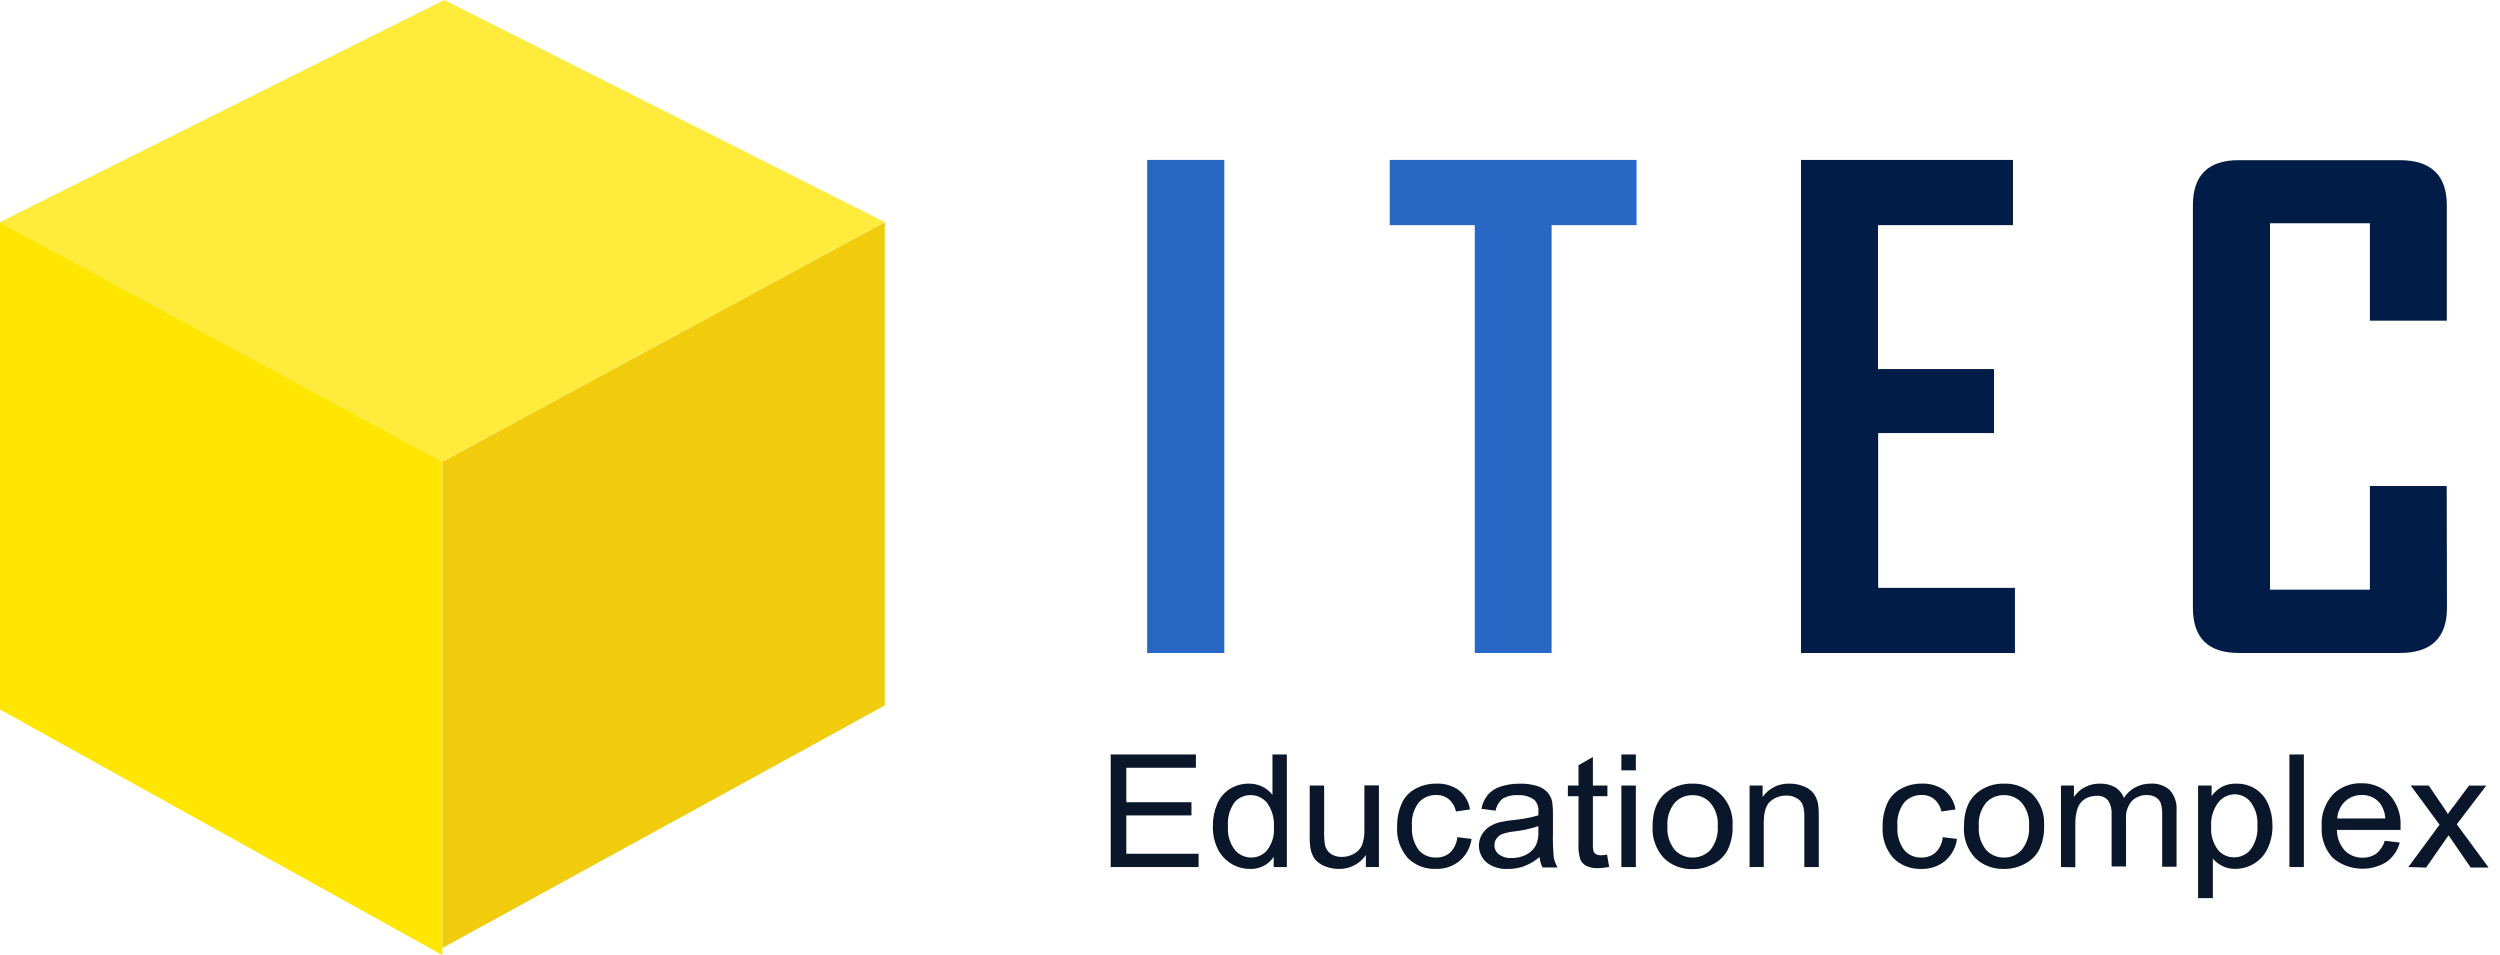 <svg width="89" height="34" viewBox="0 0 89 34" fill="none" xmlns="http://www.w3.org/2000/svg">
<path d="M39.541 30.867V26.859H42.574V27.332H40.097V28.559H42.416V29.029H40.097V30.394H42.67V30.867H39.541Z" fill="#0A172B"/>
<path d="M45.343 30.867V30.502C45.255 30.64 45.13 30.753 44.981 30.829C44.831 30.904 44.664 30.941 44.495 30.934C44.256 30.934 44.023 30.867 43.824 30.741C43.614 30.61 43.447 30.426 43.344 30.208C43.228 29.959 43.171 29.689 43.178 29.418C43.173 29.148 43.224 28.88 43.329 28.63C43.418 28.408 43.577 28.218 43.783 28.085C43.985 27.961 44.221 27.895 44.461 27.897C44.624 27.895 44.785 27.93 44.931 28C45.077 28.069 45.203 28.171 45.3 28.297V26.859H45.812V30.867H45.343ZM43.716 29.418C43.691 29.714 43.776 30.009 43.956 30.251C44.025 30.337 44.113 30.406 44.214 30.454C44.315 30.502 44.425 30.528 44.538 30.529C44.648 30.53 44.757 30.506 44.856 30.461C44.955 30.415 45.042 30.348 45.11 30.265C45.288 30.032 45.373 29.747 45.35 29.459C45.375 29.15 45.291 28.841 45.11 28.584C45.04 28.497 44.95 28.426 44.847 28.378C44.744 28.33 44.631 28.305 44.516 28.306C44.406 28.305 44.296 28.329 44.197 28.375C44.097 28.421 44.01 28.489 43.942 28.572C43.77 28.822 43.691 29.12 43.716 29.418Z" fill="#0A172B"/>
<path d="M48.625 30.867V30.44C48.523 30.594 48.38 30.72 48.212 30.807C48.044 30.893 47.855 30.937 47.664 30.934C47.49 30.934 47.318 30.901 47.159 30.835C47.024 30.782 46.905 30.698 46.813 30.589C46.734 30.479 46.681 30.353 46.657 30.222C46.631 30.07 46.621 29.916 46.626 29.762V27.964H47.14V29.572C47.133 29.745 47.144 29.919 47.171 30.091C47.198 30.214 47.272 30.323 47.378 30.398C47.492 30.473 47.629 30.511 47.767 30.506C47.92 30.507 48.07 30.468 48.202 30.394C48.331 30.325 48.431 30.216 48.488 30.086C48.552 29.903 48.581 29.71 48.572 29.516V27.961H49.089V30.865L48.625 30.867Z" fill="#0A172B"/>
<path d="M51.88 29.803L52.387 29.865C52.349 30.168 52.197 30.447 51.959 30.651C51.726 30.841 51.427 30.942 51.12 30.933C50.934 30.94 50.747 30.909 50.574 30.843C50.401 30.776 50.245 30.674 50.116 30.545C49.845 30.232 49.71 29.832 49.738 29.427C49.732 29.144 49.788 28.863 49.902 28.602C50 28.378 50.174 28.193 50.397 28.076C50.617 27.958 50.865 27.896 51.118 27.897C51.407 27.881 51.694 27.962 51.928 28.127C52.149 28.299 52.293 28.545 52.331 28.816L51.831 28.889C51.799 28.72 51.71 28.566 51.577 28.451C51.455 28.351 51.299 28.298 51.139 28.301C51.02 28.298 50.901 28.32 50.791 28.366C50.682 28.413 50.585 28.483 50.507 28.57C50.324 28.814 50.239 29.113 50.267 29.413C50.242 29.714 50.327 30.015 50.507 30.263C50.581 30.349 50.675 30.418 50.781 30.464C50.888 30.51 51.004 30.532 51.12 30.529C51.307 30.535 51.489 30.47 51.627 30.35C51.775 30.201 51.864 30.008 51.88 29.803Z" fill="#0A172B"/>
<path d="M54.809 30.509C54.647 30.648 54.46 30.759 54.257 30.837C54.076 30.903 53.883 30.935 53.69 30.934C53.412 30.952 53.138 30.87 52.921 30.704C52.827 30.62 52.755 30.518 52.708 30.404C52.661 30.29 52.642 30.167 52.652 30.045C52.661 29.923 52.699 29.805 52.763 29.699C52.826 29.592 52.914 29.501 53.019 29.431C53.133 29.359 53.258 29.305 53.389 29.271C53.54 29.236 53.694 29.211 53.848 29.197C54.159 29.169 54.467 29.112 54.766 29.027C54.766 28.958 54.766 28.917 54.766 28.899C54.775 28.822 54.766 28.745 54.741 28.672C54.717 28.598 54.676 28.531 54.622 28.474C54.453 28.352 54.244 28.294 54.033 28.308C53.846 28.294 53.658 28.337 53.497 28.43C53.363 28.541 53.273 28.693 53.243 28.86L52.738 28.795C52.771 28.614 52.849 28.444 52.964 28.297C53.083 28.16 53.241 28.058 53.418 28.003C53.64 27.93 53.873 27.896 54.108 27.899C54.323 27.893 54.538 27.923 54.742 27.987C54.88 28.032 55.002 28.111 55.098 28.216C55.179 28.313 55.234 28.427 55.259 28.549C55.281 28.702 55.29 28.855 55.285 29.009V29.663C55.277 29.954 55.288 30.245 55.316 30.534C55.341 30.656 55.385 30.773 55.449 30.881H54.913C54.854 30.764 54.819 30.638 54.809 30.509ZM54.766 29.411C54.494 29.502 54.212 29.564 53.925 29.597C53.772 29.611 53.621 29.644 53.476 29.693C53.393 29.727 53.322 29.784 53.274 29.856C53.226 29.924 53.201 30.004 53.202 30.086C53.2 30.148 53.213 30.21 53.24 30.267C53.267 30.324 53.306 30.374 53.355 30.415C53.487 30.51 53.65 30.556 53.815 30.546C53.999 30.549 54.181 30.506 54.343 30.422C54.491 30.344 54.611 30.224 54.684 30.079C54.748 29.923 54.776 29.755 54.766 29.588V29.411Z" fill="#0A172B"/>
<path d="M57.212 30.426L57.286 30.862C57.159 30.89 57.028 30.905 56.897 30.906C56.751 30.914 56.606 30.886 56.474 30.826C56.377 30.775 56.3 30.694 56.258 30.596C56.203 30.407 56.182 30.211 56.195 30.015V28.345H55.816V27.964H56.195V27.242L56.707 26.948V27.964H57.224V28.345H56.707V30.045C56.702 30.136 56.71 30.227 56.731 30.316C56.751 30.355 56.782 30.387 56.82 30.41C56.875 30.438 56.936 30.45 56.998 30.447C57.07 30.445 57.141 30.438 57.212 30.426Z" fill="#0A172B"/>
<path d="M57.721 27.424V26.859H58.236V27.424H57.721ZM57.721 30.869V27.964H58.236V30.867L57.721 30.869Z" fill="#0A172B"/>
<path d="M58.832 29.415C58.832 28.878 58.989 28.478 59.301 28.221C59.568 28.003 59.911 27.887 60.262 27.897C60.452 27.892 60.641 27.925 60.816 27.994C60.992 28.064 61.15 28.167 61.281 28.299C61.42 28.445 61.526 28.616 61.595 28.801C61.663 28.987 61.692 29.184 61.68 29.381C61.695 29.685 61.634 29.988 61.502 30.265C61.389 30.477 61.211 30.651 60.99 30.761C60.77 30.879 60.522 30.941 60.269 30.941C60.078 30.948 59.887 30.916 59.709 30.849C59.531 30.781 59.37 30.679 59.236 30.548C59.094 30.394 58.985 30.214 58.916 30.02C58.847 29.826 58.818 29.62 58.832 29.415ZM59.361 29.415C59.338 29.714 59.428 30.011 59.616 30.251C59.695 30.339 59.794 30.409 59.904 30.457C60.015 30.506 60.135 30.53 60.256 30.53C60.378 30.53 60.498 30.506 60.608 30.457C60.719 30.409 60.817 30.339 60.897 30.251C61.085 30.006 61.175 29.705 61.151 29.402C61.174 29.108 61.081 28.818 60.892 28.586C60.815 28.497 60.718 28.426 60.608 28.378C60.498 28.33 60.378 28.306 60.257 28.308C60.136 28.306 60.015 28.329 59.904 28.377C59.793 28.425 59.695 28.495 59.616 28.584C59.428 28.822 59.337 29.118 59.359 29.415H59.361Z" fill="#0A172B"/>
<path d="M62.285 30.867V27.964H62.749V28.375C62.852 28.223 62.995 28.099 63.164 28.015C63.332 27.931 63.521 27.891 63.711 27.897C63.883 27.895 64.054 27.928 64.213 27.994C64.35 28.043 64.47 28.128 64.559 28.239C64.639 28.348 64.694 28.472 64.72 28.602C64.744 28.761 64.753 28.922 64.749 29.082V30.867H64.234V29.101C64.243 28.945 64.222 28.79 64.172 28.641C64.13 28.544 64.055 28.462 63.958 28.412C63.85 28.35 63.726 28.319 63.6 28.322C63.391 28.319 63.188 28.39 63.03 28.522C62.872 28.655 62.79 28.908 62.79 29.28V30.865L62.285 30.867Z" fill="#0A172B"/>
<path d="M69.161 29.803L69.668 29.866C69.631 30.168 69.48 30.447 69.243 30.651C69.01 30.841 68.711 30.942 68.404 30.934C68.217 30.941 68.031 30.91 67.858 30.843C67.685 30.776 67.529 30.674 67.4 30.545C67.129 30.232 66.994 29.832 67.022 29.427C67.015 29.144 67.071 28.863 67.186 28.602C67.284 28.378 67.458 28.193 67.681 28.076C67.9 27.957 68.149 27.895 68.402 27.897C68.691 27.882 68.978 27.963 69.212 28.127C69.431 28.3 69.575 28.546 69.615 28.816L69.115 28.889C69.082 28.721 68.993 28.567 68.861 28.451C68.738 28.351 68.582 28.297 68.421 28.301C68.301 28.298 68.182 28.32 68.073 28.367C67.963 28.413 67.866 28.483 67.789 28.57C67.607 28.815 67.521 29.114 67.549 29.413C67.523 29.714 67.608 30.015 67.789 30.263C67.863 30.349 67.956 30.417 68.062 30.464C68.168 30.51 68.283 30.532 68.399 30.529C68.586 30.535 68.768 30.471 68.906 30.35C69.056 30.203 69.146 30.009 69.161 29.803Z" fill="#0A172B"/>
<path d="M69.917 29.416C69.917 28.878 70.073 28.479 70.386 28.221C70.653 28.003 70.996 27.887 71.347 27.897C71.537 27.891 71.727 27.922 71.903 27.991C72.079 28.059 72.239 28.162 72.371 28.292C72.509 28.439 72.615 28.609 72.684 28.795C72.752 28.981 72.781 29.178 72.77 29.374C72.784 29.678 72.723 29.981 72.592 30.259C72.477 30.469 72.299 30.642 72.08 30.755C71.856 30.874 71.603 30.936 71.347 30.934C71.156 30.941 70.965 30.91 70.787 30.842C70.609 30.775 70.448 30.672 70.314 30.541C70.031 30.231 69.889 29.826 69.917 29.416ZM70.446 29.416C70.422 29.715 70.512 30.012 70.701 30.252C70.779 30.34 70.878 30.411 70.989 30.459C71.1 30.508 71.22 30.532 71.342 30.53C71.463 30.532 71.584 30.507 71.694 30.459C71.804 30.41 71.902 30.339 71.979 30.249C72.169 30.005 72.259 29.703 72.234 29.399C72.257 29.107 72.165 28.816 71.977 28.584C71.899 28.495 71.802 28.425 71.692 28.377C71.583 28.328 71.463 28.304 71.342 28.306C71.221 28.304 71.1 28.327 70.989 28.375C70.878 28.423 70.779 28.493 70.701 28.582C70.512 28.821 70.421 29.117 70.446 29.416Z" fill="#0A172B"/>
<path d="M73.371 30.867V27.964H73.832V28.37C73.931 28.223 74.067 28.102 74.228 28.019C74.389 27.937 74.57 27.895 74.752 27.897C74.946 27.89 75.138 27.936 75.305 28.03C75.449 28.119 75.557 28.252 75.61 28.407C75.707 28.251 75.845 28.122 76.01 28.033C76.174 27.944 76.361 27.897 76.55 27.897C76.676 27.887 76.803 27.903 76.922 27.942C77.042 27.982 77.151 28.045 77.245 28.127C77.423 28.332 77.509 28.596 77.485 28.862V30.855H76.973V29.018C76.98 28.875 76.963 28.731 76.922 28.593C76.889 28.505 76.825 28.431 76.742 28.382C76.649 28.328 76.541 28.301 76.432 28.304C76.334 28.301 76.236 28.318 76.144 28.353C76.053 28.388 75.97 28.441 75.901 28.508C75.822 28.598 75.763 28.702 75.726 28.814C75.689 28.926 75.676 29.044 75.687 29.16V30.846H75.173V28.988C75.186 28.815 75.142 28.642 75.048 28.494C74.998 28.437 74.934 28.392 74.862 28.364C74.79 28.335 74.712 28.324 74.635 28.331C74.492 28.331 74.353 28.368 74.231 28.439C74.108 28.515 74.015 28.629 73.967 28.761C73.902 28.957 73.874 29.162 73.882 29.367V30.874L73.371 30.867Z" fill="#0A172B"/>
<path d="M78.252 31.974V27.964H78.733V28.34C78.829 28.205 78.957 28.092 79.105 28.009C79.261 27.93 79.436 27.892 79.612 27.897C79.856 27.893 80.096 27.959 80.299 28.088C80.502 28.222 80.658 28.411 80.749 28.63C80.852 28.872 80.903 29.131 80.9 29.392C80.906 29.669 80.848 29.943 80.732 30.196C80.635 30.413 80.474 30.599 80.269 30.73C80.064 30.86 79.823 30.931 79.576 30.933C79.415 30.936 79.255 30.9 79.112 30.828C78.983 30.764 78.869 30.675 78.778 30.566V31.974H78.252ZM78.718 29.424C78.694 29.719 78.779 30.013 78.959 30.254C79.026 30.338 79.113 30.406 79.213 30.452C79.312 30.499 79.422 30.523 79.533 30.522C79.647 30.522 79.759 30.497 79.861 30.448C79.963 30.4 80.052 30.331 80.122 30.244C80.304 29.993 80.389 29.688 80.362 29.383C80.386 29.088 80.301 28.794 80.122 28.552C80.055 28.467 79.969 28.398 79.871 28.35C79.772 28.302 79.663 28.277 79.552 28.276C79.438 28.279 79.325 28.308 79.224 28.359C79.123 28.41 79.035 28.483 78.968 28.572C78.782 28.822 78.694 29.126 78.718 29.431V29.424Z" fill="#0A172B"/>
<path d="M81.503 30.867V26.859H82.017V30.867H81.503Z" fill="#0A172B"/>
<path d="M84.899 29.932L85.432 29.994C85.362 30.268 85.197 30.511 84.963 30.683C84.671 30.865 84.324 30.949 83.976 30.922C83.628 30.896 83.3 30.76 83.041 30.536C82.766 30.232 82.626 29.837 82.652 29.436C82.622 29.019 82.763 28.607 83.046 28.288C83.177 28.154 83.336 28.049 83.513 27.98C83.69 27.91 83.881 27.877 84.072 27.883C84.26 27.879 84.447 27.914 84.62 27.986C84.792 28.058 84.947 28.165 85.072 28.299C85.346 28.61 85.485 29.009 85.459 29.415C85.459 29.443 85.459 29.487 85.459 29.546H83.195C83.193 29.815 83.293 30.075 83.476 30.279C83.557 30.362 83.656 30.427 83.766 30.471C83.876 30.515 83.994 30.537 84.113 30.534C84.285 30.538 84.454 30.488 84.593 30.392C84.74 30.27 84.846 30.111 84.899 29.932ZM83.216 29.137H84.913C84.909 28.939 84.841 28.746 84.718 28.586C84.642 28.495 84.545 28.422 84.435 28.372C84.324 28.323 84.204 28.299 84.082 28.301C83.971 28.299 83.861 28.319 83.758 28.358C83.655 28.398 83.562 28.456 83.483 28.531C83.316 28.693 83.217 28.91 83.207 29.137H83.216Z" fill="#0A172B"/>
<path d="M85.738 30.867L86.848 29.358L85.82 27.964H86.464L86.93 28.653C87.019 28.784 87.088 28.882 87.144 28.979C87.225 28.859 87.305 28.749 87.384 28.657L87.896 27.968H88.511L87.461 29.346L88.593 30.883H87.956L87.334 29.98L87.168 29.737L86.37 30.885L85.738 30.867Z" fill="#0A172B"/>
<path d="M31.498 25.113V7.909L15.748 16.438V33.75L31.498 25.113Z" fill="#F0CC0D"/>
<path d="M15.82 0L0 7.909L15.748 16.438L31.498 7.909L15.82 0Z" fill="#FFEB3C"/>
<path d="M0 25.258V7.909L15.748 16.435V34L0 25.258Z" fill="#FFE600"/>
<path d="M43.586 23.246H40.839V5.693H43.586V23.246ZM58.262 8.015H55.237V23.246H52.502V8.015H49.474V5.693H58.262V8.015Z" fill="#2967C4"/>
<path d="M71.732 23.246H64.116V5.693H71.662V8.015H66.856V13.139H70.987V15.416H66.863V20.928H71.732V23.246ZM87.112 21.638C87.112 22.71 86.551 23.246 85.43 23.246H79.698C78.612 23.246 78.068 22.71 78.067 21.638V7.31C78.067 6.238 78.611 5.702 79.698 5.702H85.425C86.546 5.702 87.107 6.238 87.107 7.31V11.415H84.368V7.948H80.813V20.993H84.368V17.302H87.103L87.112 21.638Z" fill="#001C47"/>
</svg>
